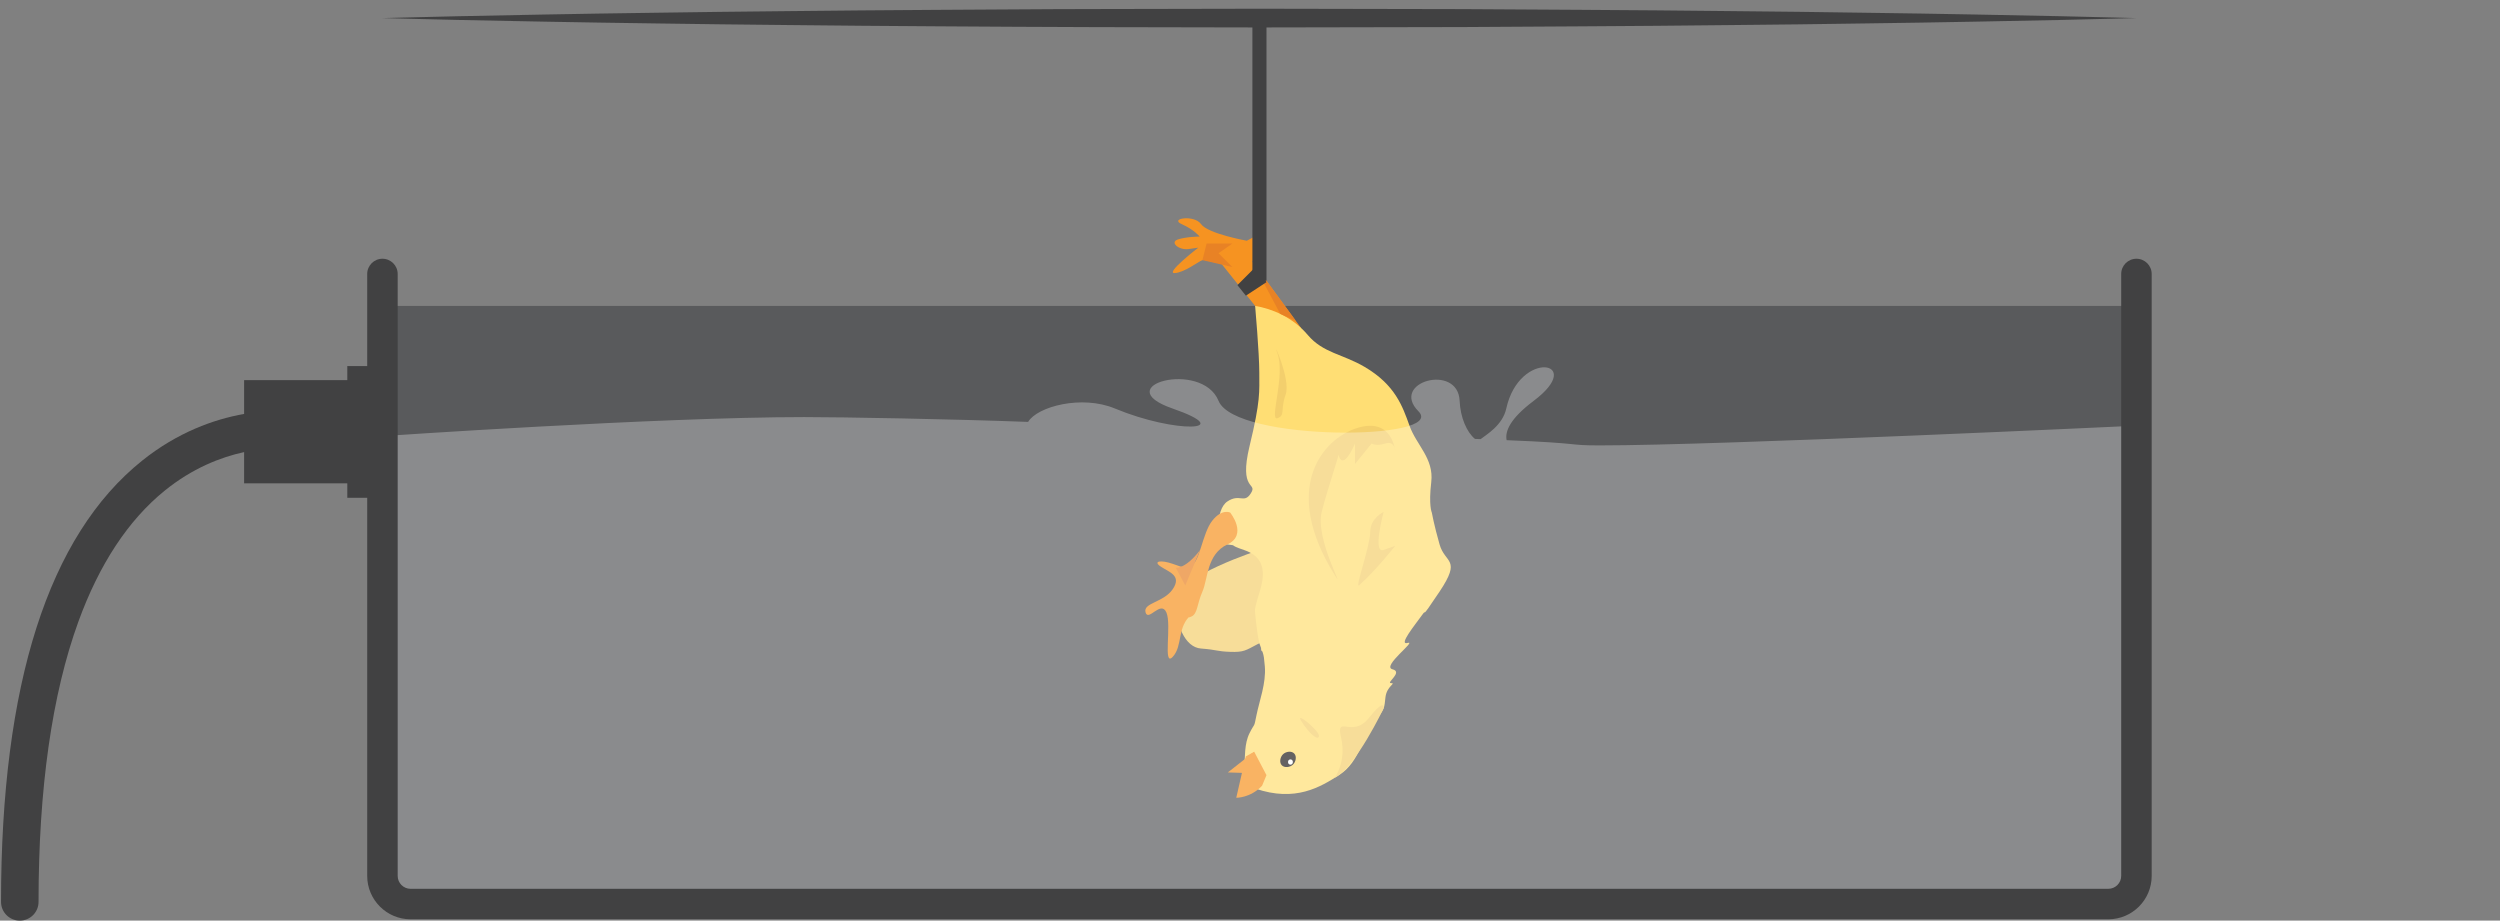 <?xml version="1.0" encoding="utf-8"?>
<!-- Generator: Adobe Illustrator 16.0.0, SVG Export Plug-In . SVG Version: 6.00 Build 0)  -->
<!DOCTYPE svg PUBLIC "-//W3C//DTD SVG 1.1//EN" "http://www.w3.org/Graphics/SVG/1.1/DTD/svg11.dtd">
<svg version="1.1" id="Layer_1" xmlns="http://www.w3.org/2000/svg" xmlns:xlink="http://www.w3.org/1999/xlink" x="0px" y="0px"
	 width="1066.136px" height="392.605px" viewBox="0 0 1066.136 392.605" enable-background="new 0 0 1066.136 392.605"
	 xml:space="preserve">
<rect x="0" y="0" width="1066.136" height="392.605" fill="#808080" stroke="none"/>
<path fill="#595A5C" d="M163.095,130.458h748c0,0,2.786,252.969-0.688,255.321c-3.473,2.35-738.121,8.879-744.967-6.072
	C158.595,364.751,163.095,130.458,163.095,130.458z"/>
<path fill="#414142" d="M163.095,7.716c0,0,2.922-0.076,8.4-0.217c5.479-0.133,13.514-0.328,23.74-0.576
	c10.227-0.201,22.645-0.447,36.889-0.73c14.244-0.256,30.314-0.547,47.846-0.764c17.531-0.248,36.523-0.518,56.611-0.689
	c20.088-0.193,41.271-0.441,63.186-0.537c10.957-0.066,22.097-0.133,33.373-0.2c11.277-0.077,22.69-0.14,34.195-0.146
	c23.01-0.045,46.385-0.092,69.76-0.139c23.375,0.045,46.75,0.09,69.76,0.135c5.753,0.012,11.482,0.024,17.183,0.035
	c5.701,0.035,11.374,0.068,17.013,0.104c11.276,0.068,22.416,0.136,33.373,0.201c21.914,0.098,43.098,0.336,63.186,0.537
	c10.044,0.106,19.813,0.209,29.265,0.309c9.45,0.132,18.581,0.258,27.347,0.382c17.531,0.218,33.602,0.505,47.846,0.765
	c14.244,0.283,26.662,0.531,36.889,0.735c10.227,0.25,18.262,0.444,23.74,0.577c5.479,0.143,8.4,0.219,8.4,0.219
	s-2.922,0.074-8.4,0.217c-5.479,0.133-13.514,0.328-23.74,0.578c-10.227,0.203-22.645,0.452-36.889,0.734
	c-14.244,0.26-30.314,0.548-47.846,0.768c-8.766,0.121-17.896,0.248-27.347,0.379c-9.451,0.1-19.221,0.203-29.265,0.309
	c-20.088,0.201-41.271,0.439-63.186,0.537c-10.957,0.066-22.097,0.135-33.373,0.201c-5.639,0.035-11.312,0.068-17.013,0.104
	c-5.7,0.011-11.43,0.022-17.183,0.034c-23.01,0.045-46.385,0.09-69.76,0.136c-23.375-0.046-46.75-0.093-69.76-0.14
	c-11.505-0.006-22.918-0.068-34.195-0.145c-11.276-0.068-22.416-0.134-33.373-0.201c-21.914-0.096-43.098-0.342-63.186-0.537
	c-20.088-0.172-39.08-0.438-56.611-0.688c-17.531-0.218-33.602-0.509-47.846-0.765c-14.244-0.281-26.662-0.526-36.889-0.73
	c-10.227-0.248-18.262-0.443-23.74-0.576C166.017,7.79,163.095,7.716,163.095,7.716z"/>
<g>
	<g>
		<path fill="#F3CF6D" d="M537.322,234.472c0,0-35.663,11.396-35.886,21.526c-0.224,10.131,3.823,20.051,10.714,20.57
			c6.89,0.52,6.615,1.211,12.437,1.416c5.821,0.207,6.57-0.564,11.768-3.309c5.195-2.742-4.286,9.096,9.01-1.354
			C558.661,262.875,537.322,234.472,537.322,234.472z"/>
		<path fill="#F69321" d="M554.807,139.836l-20.735-28.304c0,0,4.141-4.73,4.141-8.871c0-4.139-2.957-1.773-6.506,0
			c0,0-16.56-2.957-19.517-7.096c-2.957-4.141-13.603-2.365-8.28,0c5.323,2.365,7.689,5.322,7.689,5.322s-5.301,0-9.156,1.184
			c-3.855,1.183,0.285,4.73,4.424,4.14c4.141-0.593,4.141-0.593,4.141-0.593s-14.281,11.033-10.098,10.84s10.098-4.926,11.871-5.516
			c1.775-0.592,6.872,0,6.872,0l15.603,19.516C535.255,130.458,547.745,143.888,554.807,139.836z"/>
		<path fill="#FFDE74" d="M535.255,130.458c7.096,1.184,15.968,4.73,22.473,12.421c6.506,7.687,14.848,8.073,24.248,13.601
			c13.011,7.649,16.161,16.811,19.118,25.088c2.957,8.279,10.452,13.945,9.27,24c-1.183,10.053,0.233,13.01,0.233,13.01
			s0.949,5.324,3.314,13.604c2.366,8.28,9.463,5.914,0,20.108c-9.462,14.193-4.623,6.008-7.58,10.146
			c-2.957,4.141-10.162,12.918-6.021,11.736c4.14-1.184-11.237,10.053-6.506,11.236c4.731,1.182-2.957,5.914-0.592,5.914
			c2.366,0-1.773,1.182-2.365,5.914c-0.592,4.73,0,4.73-4.731,10.645s-6.505,17.15-14.785,22.475
			c-8.279,5.322-18.925,11.828-36.075,5.914c0,0-5.323-4.141-4.732-8.871c0.592-4.732,0-10.055,2.366-14.785
			c2.366-4.732,1.774-1.775,2.957-7.689s4.14-13.602,3.548-20.699c-0.591-7.096-0.591-4.139-3.548-13.602s1.183-15.719,2.366-22.351
			c1.182-6.628-0.685-11.38-7.735-13.736c-7.05-2.355-2.319-1.764-7.05-2.355c-4.732-0.592-5.323-14.785,0-18.334
			c5.322-3.549,7.096,1.184,10.053-3.549c2.957-4.73-5.322-0.592-0.591-20.107c4.731-19.518,4.14-23.063,4.14-31.346
			C537.028,150.565,535.255,130.458,535.255,130.458z"/>
		<path fill="#F69321" d="M524.608,218.577c0,0-3.548-1.773-7.688,3.55c-4.141,5.321-5.322,17.741-8.871,18.925
			c-3.549,1.182-2.807,1.182-7.908-0.591c-5.104-1.774-8.651-1.185-5.104,1.183c3.549,2.365,9.023,3.797,5.104,9.586
			c-3.92,5.789-12.791,5.789-11.608,9.93s6.505-5.322,8.871,0s-1.623,23.656,2.737,18.926c4.359-4.732,1.66-12.666,7.924-17.988
			c0,0-2.717,2.02-0.002,0.836c2.715-1.182,2.352-5.322,4.717-10.645c2.366-5.323,1.775-15.969,10.646-20.108
			C532.298,228.04,524.608,218.577,524.608,218.577z"/>
		<path fill="#F69321" d="M540.095,330.568l-5.236-9.988l-3.572,1.99l-1.188,5.137c-0.01,0-0.02,0-0.029,0l-2.862,12.502
			c0,0,6.034,0.135,11.005-5.123c0,0-3.654-0.209,0,0C540.095,330.568,540.095,330.568,540.095,330.568z"/>
		<path fill="#F3CF6D" d="M569.173,245.19c5.227,8.385-8.488-15.354-5.531-26.896c2.957-11.546,8.28-26.331,8.28-28.696
			s-2.366,4.732,0,6.506c2.365,1.774,5.914-6.982,5.914-6.982v8.757l7.097-8.757c0,0,1.774,1.295,5.914,0
			c4.14-1.297,4.14,3.434,4.14,3.434s-0.998-14.785-16.171-10.052C563.642,187.233,546.316,208.524,569.173,245.19z"/>
		<path fill="#F3CF6D" d="M554.807,307.289c-2.434-4.016,7.652,4.141,7.652,6.506S558.391,313.203,554.807,307.289z"/>
		<path fill="#F3CF6D" d="M569.173,331.722c0,0,5.114-6.832,2.749-17.111c-2.366-10.279,4.731,0.545,11.828-8.416
			c7.097-8.959,6.287-4.09,6.287-4.09S578.209,327.066,569.173,331.722z"/>
		<path fill="#F3CF6D" d="M579.619,249.576c-2.007,1.768,4.722-16.803,4.722-22.717s5.725-8.563,5.725-8.563s-4.922,18.005,0,16.241
			c4.921-1.764,4.921-1.764,4.921-1.764S586.726,243.313,579.619,249.576z"/>
		<path fill="#F3CF6D" d="M544.717,150.565c-2.509-6.688,5.914,11.236,3.549,17.742c-2.366,6.506,0,8.871-3.549,10.055
			C541.169,179.546,548.266,160.028,544.717,150.565z"/>
		<path fill="#231F20" d="M551.358,326.093c1.239-1.148,1.748-3.484,0.601-4.725s-3.517-0.912-4.757,0.236
			c-1.239,1.146-1.748,3.484-0.6,4.725C547.749,327.568,550.118,327.242,551.358,326.093z"/>
		<polygon fill="#F69321" points="534.858,320.58 523.616,329.406 532.221,329.673 		"/>
		<ellipse fill="#FFFFFF" cx="550.319" cy="324.97" rx="1.039" ry="1.123"/>
		<polygon fill="#E88225" points="534.071,111.532 545.96,133.854 552.601,136.823 		"/>
		<path fill="#E88225" d="M514.556,103.845c1.773,0,11.021,0,11.021,0l-5.925,4.141l5.925,5.914l-12.797-2.957L514.556,103.845z"/>
		<path fill="#E88225" d="M511.81,234.536l-6.352,15.159l-4.031-7.581C501.427,242.114,505.515,242.806,511.81,234.536z"/>
		<path fill="#F3CF6D" d="M534.071,242.114c0,0,0.677,22.372,3,32.241c0,0-12.299-20.158-11.494-24.66
			C526.384,245.19,533.432,229.538,534.071,242.114z"/>
	</g>
	<g>
		<rect x="534.095" y="7.915" fill="#414142" width="6" height="111.839"/>
	</g>
	<polygon fill="#414142" points="527.7,121.583 535.858,113.413 540.095,120.327 531.306,126.093 	"/>
</g>
<path fill="#414142" d="M157.605,156.104h-9.5v6h-44v14.414c-12.924,2.32-28.39,7.83-43.502,19.936
	C20.681,228.433,0.439,291.736,0.439,384.605c0,4.418,3.582,8,8,8s8-3.582,8-8c0-48.275,5.71-88.467,16.972-119.459
	c8.928-24.571,21.348-43.405,36.915-55.979c11.695-9.445,23.594-14.146,33.78-16.372v13.31h44v6.184h9.5V156.104z"/>
<path opacity="0.3" fill="#FFFFFF" d="M682.105,189.948c-14.266,0-6.213-0.91-39.598-2.229c-0.755-3.697,1.37-9.146,11.536-16.775
	c22.748-17.072-6.102-22.146-11.678,3.256c-1.584,7.22-8.549,11.188-10.955,13.074c-2.352-0.094,0,0-2.402-0.098
	c-3.484-2.811-6.248-9.164-6.542-16.232c-0.675-16.209-29.958-8.029-17.549,4.465s-78.11,13.105-85.265-4.465
	c-7.155-17.57-47.612-6.459-19.639,3.256c27.975,9.713,1.426,10.836-24.574,0c-14.101-5.877-33.076-0.844-37,5.723
	c-32.602-1.225-79.234-2.055-95.48-2.055c-62,0-179.865,8.117-179.865,8.117s0,0,0,3.93v188.508c0,3.928,5.373,7.113,12,7.113h724
	c6.627,0,12-3.186,12-7.113V189.915c0-3.93,0-8.383,0-8.383S734.105,189.948,682.105,189.948z"/>
<path fill="#414142" d="M911.095,110.339c-3.584,0-6.5,2.916-6.5,6.5v256.698c0,3.031-2.467,5.5-5.5,5.5h-724
	c-3.033,0-5.5-2.469-5.5-5.5V116.839c0-3.584-2.916-6.5-6.5-6.5s-6.5,2.916-6.5,6.5v256.698c0,10.201,8.299,18.5,18.5,18.5h724
	c10.201,0,18.5-8.299,18.5-18.5V116.839C917.595,113.255,914.679,110.339,911.095,110.339z"/>
</svg>
